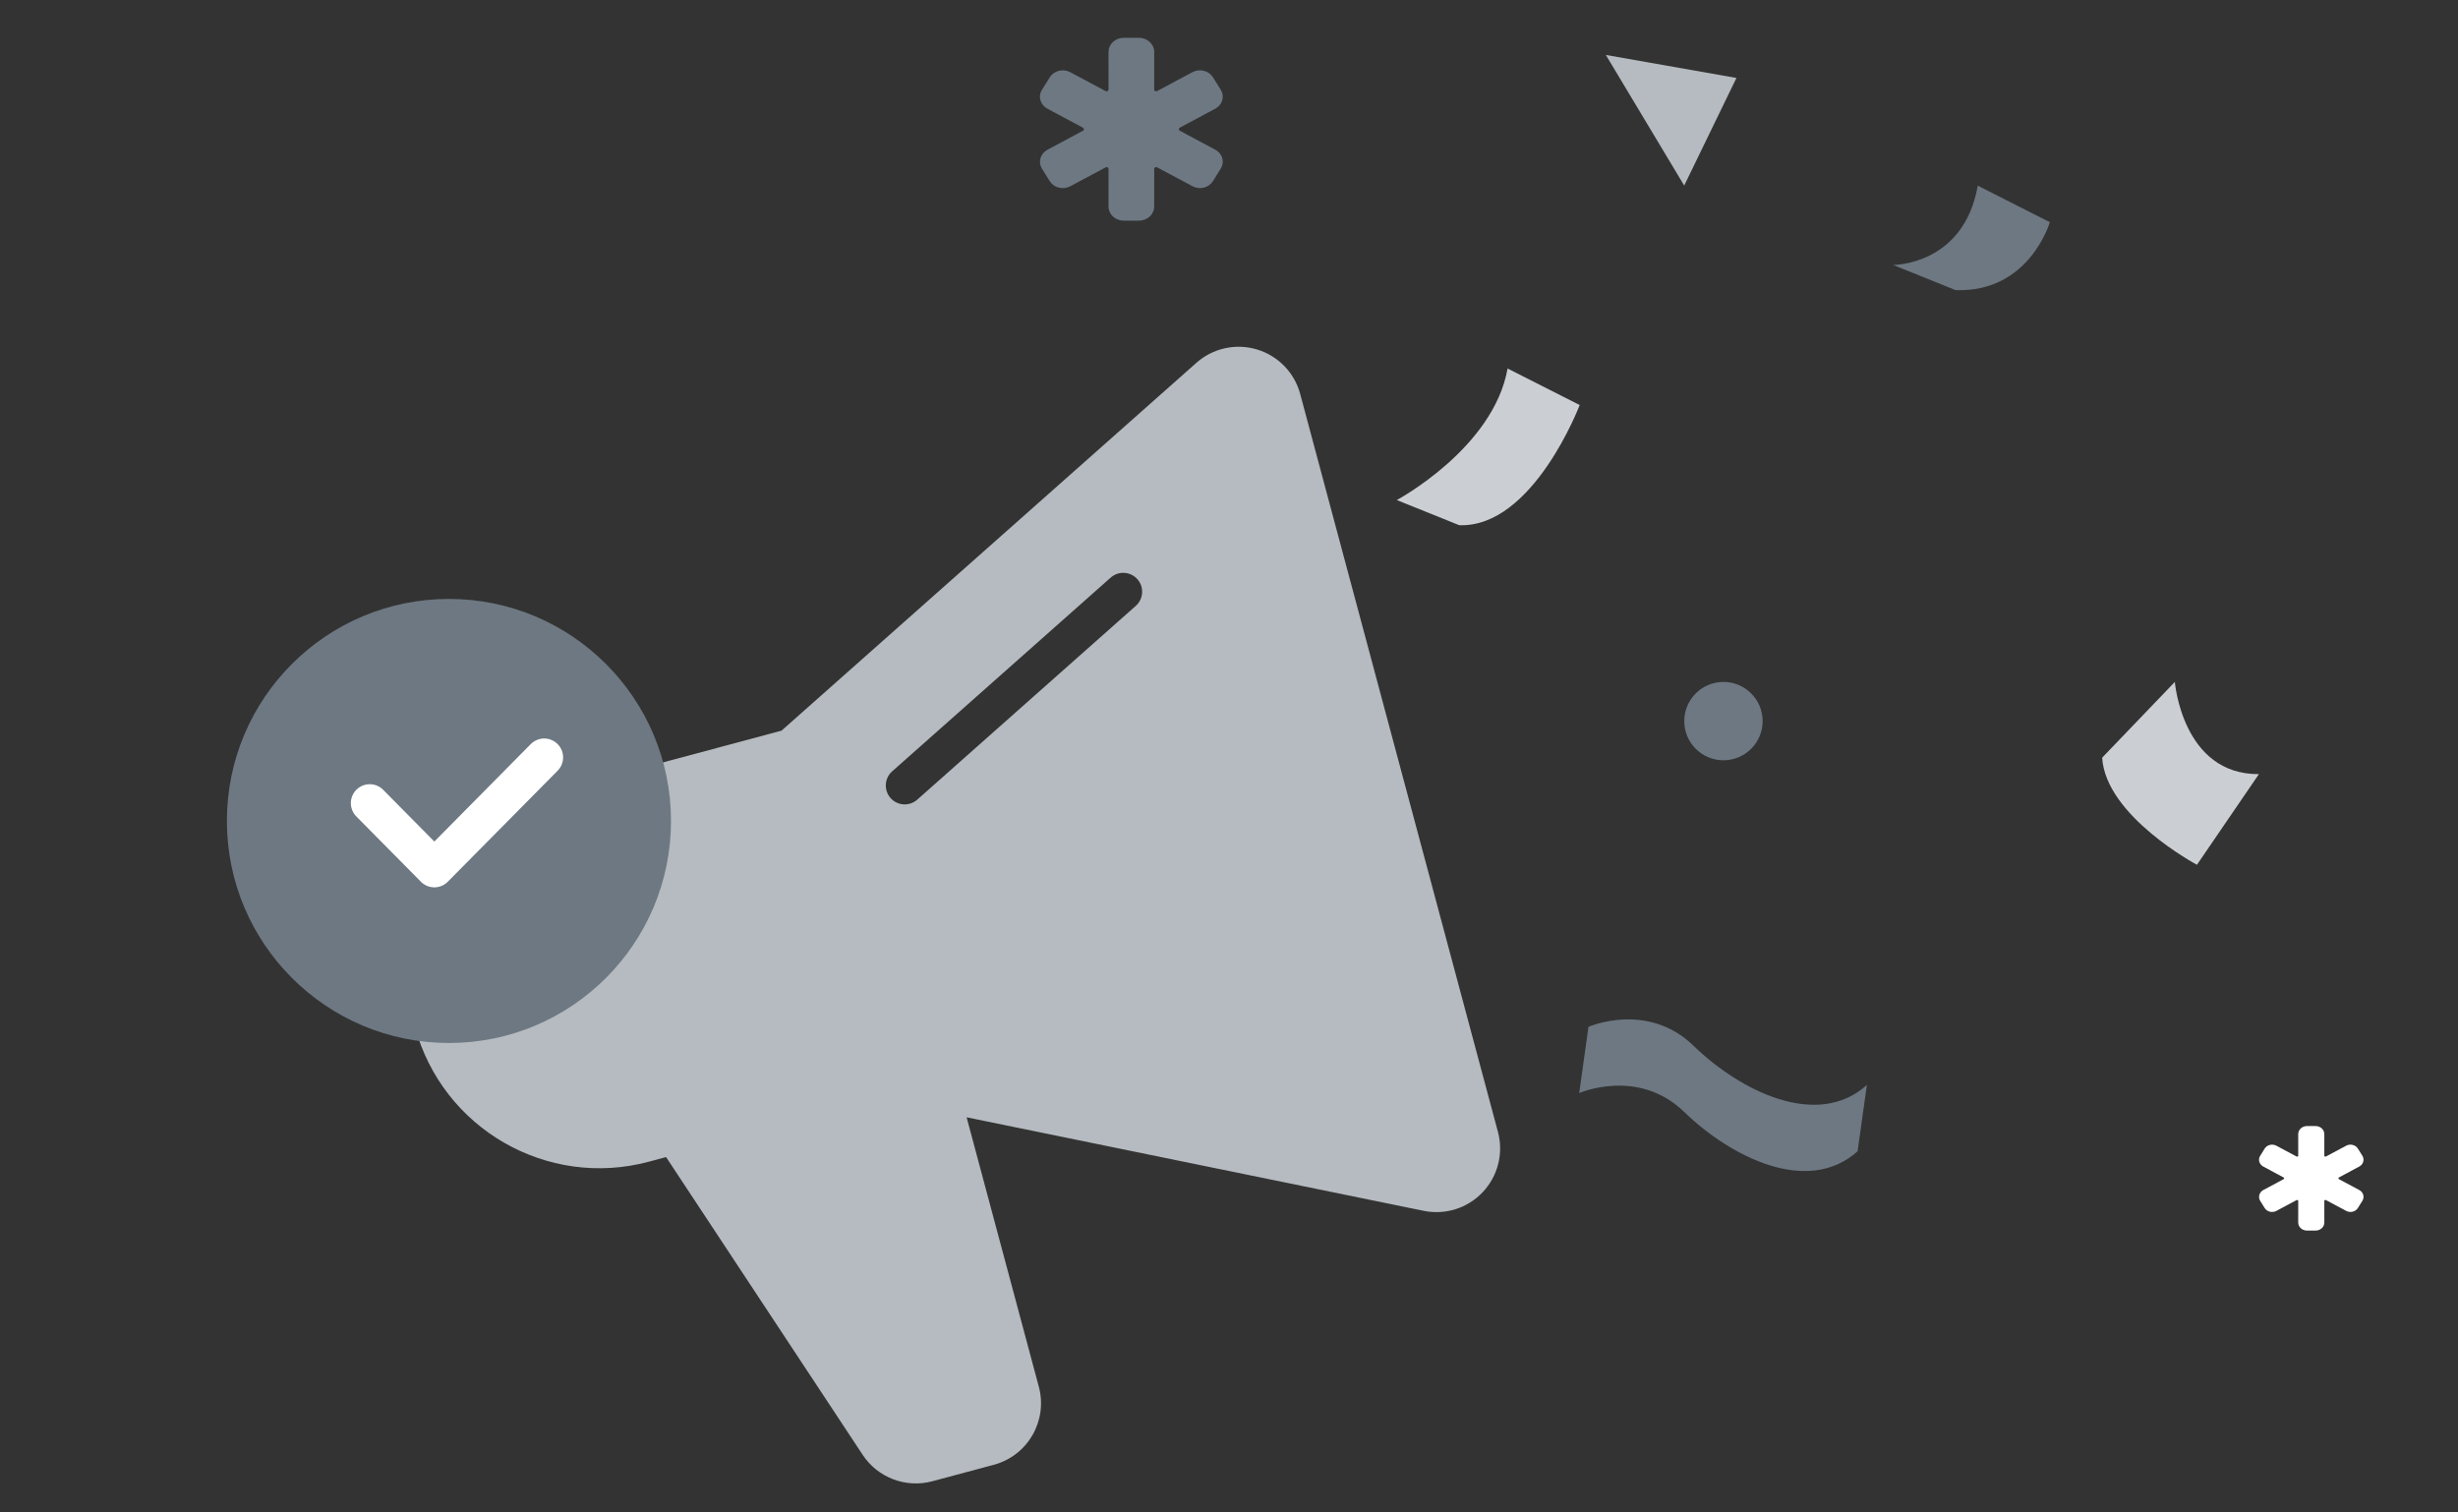 <svg width="130" height="80" viewBox="0 0 130 80" fill="none" xmlns="http://www.w3.org/2000/svg">
<rect x="0" y="0" width="130" height="80" fill="#333333" stroke="none"/>
<mask id="mask0_2564_17086" style="mask-type:alpha" maskUnits="userSpaceOnUse" x="0" y="0" width="130" height="80">
<rect width="130" height="80" fill="#D9D9D9"/>
</mask>
<g mask="url(#mask0_2564_17086)">
<path d="M60.238 11.672H59.432C59.219 11.672 59.014 11.593 58.863 11.454C58.712 11.314 58.627 11.125 58.627 10.928L58.628 8.932C58.628 8.916 58.623 8.9 58.614 8.886C58.606 8.872 58.593 8.86 58.578 8.852C58.562 8.844 58.545 8.839 58.527 8.839C58.51 8.839 58.492 8.844 58.477 8.852L56.605 9.853C56.422 9.95 56.206 9.976 56.003 9.926C55.8 9.876 55.627 9.753 55.522 9.585L55.106 8.919L55.105 8.917C55.002 8.749 54.975 8.551 55.03 8.364C55.084 8.178 55.216 8.019 55.396 7.922L57.275 6.916C57.29 6.908 57.303 6.896 57.312 6.882C57.32 6.868 57.325 6.852 57.325 6.836C57.325 6.82 57.32 6.804 57.312 6.789C57.303 6.775 57.29 6.764 57.275 6.755L55.398 5.751C55.307 5.703 55.228 5.639 55.164 5.563C55.101 5.487 55.054 5.4 55.027 5.307C55 5.214 54.993 5.117 55.007 5.022C55.02 4.926 55.054 4.834 55.107 4.751L55.521 4.087C55.573 4.003 55.643 3.93 55.726 3.871C55.809 3.812 55.905 3.769 56.006 3.745C56.106 3.72 56.211 3.714 56.314 3.726C56.417 3.739 56.516 3.771 56.605 3.819L58.477 4.819C58.492 4.827 58.51 4.831 58.527 4.831C58.545 4.831 58.562 4.827 58.578 4.819C58.593 4.811 58.606 4.799 58.614 4.785C58.623 4.77 58.628 4.754 58.628 4.738L58.627 2.744C58.627 2.547 58.712 2.357 58.863 2.218C59.014 2.078 59.219 2 59.432 2H60.238C60.452 2 60.657 2.078 60.808 2.218C60.959 2.357 61.044 2.547 61.044 2.744V4.737C61.044 4.753 61.049 4.769 61.058 4.783C61.066 4.798 61.079 4.809 61.095 4.818C61.11 4.826 61.127 4.83 61.145 4.83C61.163 4.83 61.18 4.826 61.195 4.818L63.068 3.816C63.25 3.72 63.466 3.693 63.669 3.744C63.872 3.794 64.045 3.916 64.15 4.084L64.566 4.75L64.567 4.752C64.671 4.92 64.698 5.12 64.643 5.306C64.588 5.493 64.456 5.652 64.274 5.749L62.397 6.753C62.382 6.761 62.369 6.773 62.36 6.787C62.352 6.801 62.347 6.817 62.347 6.834C62.347 6.85 62.352 6.866 62.36 6.88C62.369 6.894 62.382 6.906 62.397 6.914L64.274 7.918C64.365 7.966 64.444 8.03 64.507 8.106C64.571 8.182 64.618 8.27 64.645 8.362C64.672 8.455 64.678 8.552 64.665 8.648C64.651 8.743 64.617 8.835 64.565 8.918L64.151 9.582C64.099 9.666 64.029 9.739 63.946 9.798C63.862 9.857 63.767 9.9 63.666 9.925C63.566 9.949 63.461 9.956 63.358 9.943C63.255 9.93 63.156 9.899 63.066 9.85L61.195 8.85C61.18 8.842 61.162 8.838 61.145 8.838C61.127 8.838 61.11 8.842 61.094 8.85C61.079 8.859 61.066 8.87 61.057 8.884C61.049 8.899 61.044 8.915 61.044 8.931L61.044 10.928C61.044 11.125 60.959 11.314 60.808 11.454C60.657 11.593 60.452 11.672 60.238 11.672Z" fill="#6D7882"/>
<path d="M122.47 65.089H122.009C121.887 65.089 121.77 65.044 121.684 64.965C121.597 64.885 121.549 64.777 121.549 64.664L121.55 63.524C121.55 63.515 121.547 63.505 121.542 63.497C121.537 63.489 121.53 63.483 121.521 63.478C121.512 63.473 121.502 63.471 121.492 63.471C121.482 63.471 121.472 63.473 121.463 63.478L120.393 64.05C120.289 64.105 120.166 64.12 120.05 64.092C119.934 64.063 119.835 63.993 119.775 63.897L119.537 63.516L119.536 63.515C119.478 63.419 119.463 63.306 119.494 63.199C119.525 63.093 119.6 63.002 119.703 62.946L120.776 62.372C120.785 62.367 120.792 62.36 120.797 62.352C120.802 62.344 120.805 62.335 120.805 62.326C120.805 62.316 120.802 62.307 120.797 62.299C120.792 62.291 120.785 62.285 120.776 62.28L119.704 61.706C119.652 61.678 119.607 61.642 119.57 61.598C119.534 61.555 119.507 61.505 119.492 61.452C119.477 61.399 119.473 61.344 119.48 61.289C119.488 61.235 119.508 61.182 119.538 61.135L119.774 60.755C119.804 60.707 119.844 60.665 119.891 60.632C119.939 60.598 119.993 60.574 120.051 60.559C120.109 60.545 120.168 60.542 120.227 60.549C120.286 60.556 120.343 60.574 120.394 60.602L121.463 61.173C121.472 61.178 121.482 61.18 121.492 61.18C121.502 61.18 121.512 61.178 121.521 61.173C121.53 61.169 121.537 61.162 121.542 61.154C121.547 61.146 121.55 61.136 121.55 61.127L121.549 59.988C121.549 59.875 121.597 59.767 121.684 59.687C121.77 59.607 121.887 59.562 122.009 59.562H122.47C122.592 59.562 122.709 59.607 122.796 59.687C122.882 59.767 122.93 59.875 122.93 59.988V61.126C122.93 61.136 122.933 61.145 122.938 61.153C122.943 61.161 122.95 61.168 122.959 61.172C122.968 61.177 122.978 61.18 122.988 61.18C122.998 61.18 123.008 61.177 123.017 61.172L124.087 60.6C124.191 60.545 124.314 60.53 124.43 60.559C124.546 60.588 124.645 60.658 124.705 60.754L124.943 61.134L124.944 61.135C125.003 61.231 125.018 61.345 124.987 61.452C124.955 61.558 124.88 61.649 124.776 61.705L123.703 62.279C123.695 62.283 123.688 62.29 123.683 62.298C123.677 62.306 123.675 62.315 123.675 62.325C123.675 62.334 123.677 62.343 123.683 62.351C123.688 62.359 123.695 62.366 123.703 62.37L124.776 62.944C124.828 62.972 124.873 63.008 124.909 63.052C124.946 63.095 124.972 63.145 124.988 63.198C125.003 63.251 125.007 63.307 124.999 63.361C124.992 63.416 124.972 63.468 124.942 63.516L124.706 63.895C124.676 63.943 124.636 63.985 124.588 64.019C124.541 64.052 124.486 64.077 124.429 64.091C124.371 64.105 124.311 64.109 124.253 64.101C124.194 64.094 124.137 64.076 124.086 64.048L123.017 63.477C123.008 63.472 122.998 63.47 122.988 63.47C122.978 63.47 122.968 63.472 122.959 63.477C122.95 63.482 122.943 63.488 122.938 63.496C122.933 63.505 122.93 63.514 122.93 63.523L122.93 64.664C122.93 64.777 122.882 64.885 122.796 64.965C122.709 65.044 122.592 65.089 122.47 65.089Z" fill="white"/>
<path d="M119.47 40.947L116.193 45.742C116.193 45.742 111.371 43.171 111.18 40.077L115.024 36.07C115.024 36.07 115.42 40.977 119.47 40.947Z" fill="#CBCFD3"/>
<path d="M98.736 57.39C96.1 59.757 92.016 57.691 89.571 55.317C87.126 52.943 84.012 54.313 84.012 54.313L83.522 57.818C83.522 57.818 86.637 56.448 89.082 58.822C91.527 61.196 95.611 63.262 98.246 60.895L98.736 57.39Z" fill="#6D7882"/>
<path d="M79.734 19.492L83.547 21.424C83.547 21.424 81.079 27.924 77.177 27.78L73.875 26.45C73.875 26.45 78.988 23.714 79.734 19.492Z" fill="#CBCFD3"/>
<path d="M104.601 9.82L108.414 11.753C108.414 11.753 107.328 15.489 103.426 15.345L100.124 14.014C100.124 14.014 103.856 14.042 104.601 9.82Z" fill="#6D7882"/>
<path d="M91.151 40.215C92.295 40.215 93.223 39.287 93.223 38.143C93.223 36.998 92.295 36.07 91.151 36.07C90.006 36.07 89.078 36.998 89.078 38.143C89.078 39.287 90.006 40.215 91.151 40.215Z" fill="#6D7882"/>
<path d="M91.838 4.123L84.93 2.906L89.075 9.815L91.838 4.123Z" fill="#B5BBC0"/>
<path d="M63.277 19.189C64.151 18.415 65.362 18.148 66.48 18.484C67.598 18.82 68.463 19.71 68.765 20.837L79.225 59.874C79.527 61.002 79.223 62.205 78.423 63.055C77.623 63.905 76.44 64.279 75.297 64.046L51.123 59.099L54.943 73.353C55.424 75.15 54.358 76.997 52.562 77.478L49.309 78.35C47.908 78.725 46.425 78.162 45.626 76.953L35.228 61.203L34.319 61.447C28.93 62.891 23.389 59.692 21.945 54.302C20.501 48.912 23.7 43.372 29.09 41.928L41.334 38.647L63.277 19.189ZM60.155 30.636C59.789 30.223 59.156 30.185 58.743 30.551L47.185 40.8C46.772 41.166 46.735 41.798 47.101 42.212C47.467 42.625 48.099 42.663 48.513 42.296L60.07 32.047C60.483 31.681 60.521 31.049 60.155 30.636Z" fill="#B5BBC0"/>
<circle cx="23.744" cy="43.424" r="11.744" fill="#6D7882"/>
<path d="M19.555 42.48L22.972 45.935L28.782 40.062" stroke="white" stroke-width="2" stroke-linecap="round" stroke-linejoin="round"/>
</g>
</svg>

